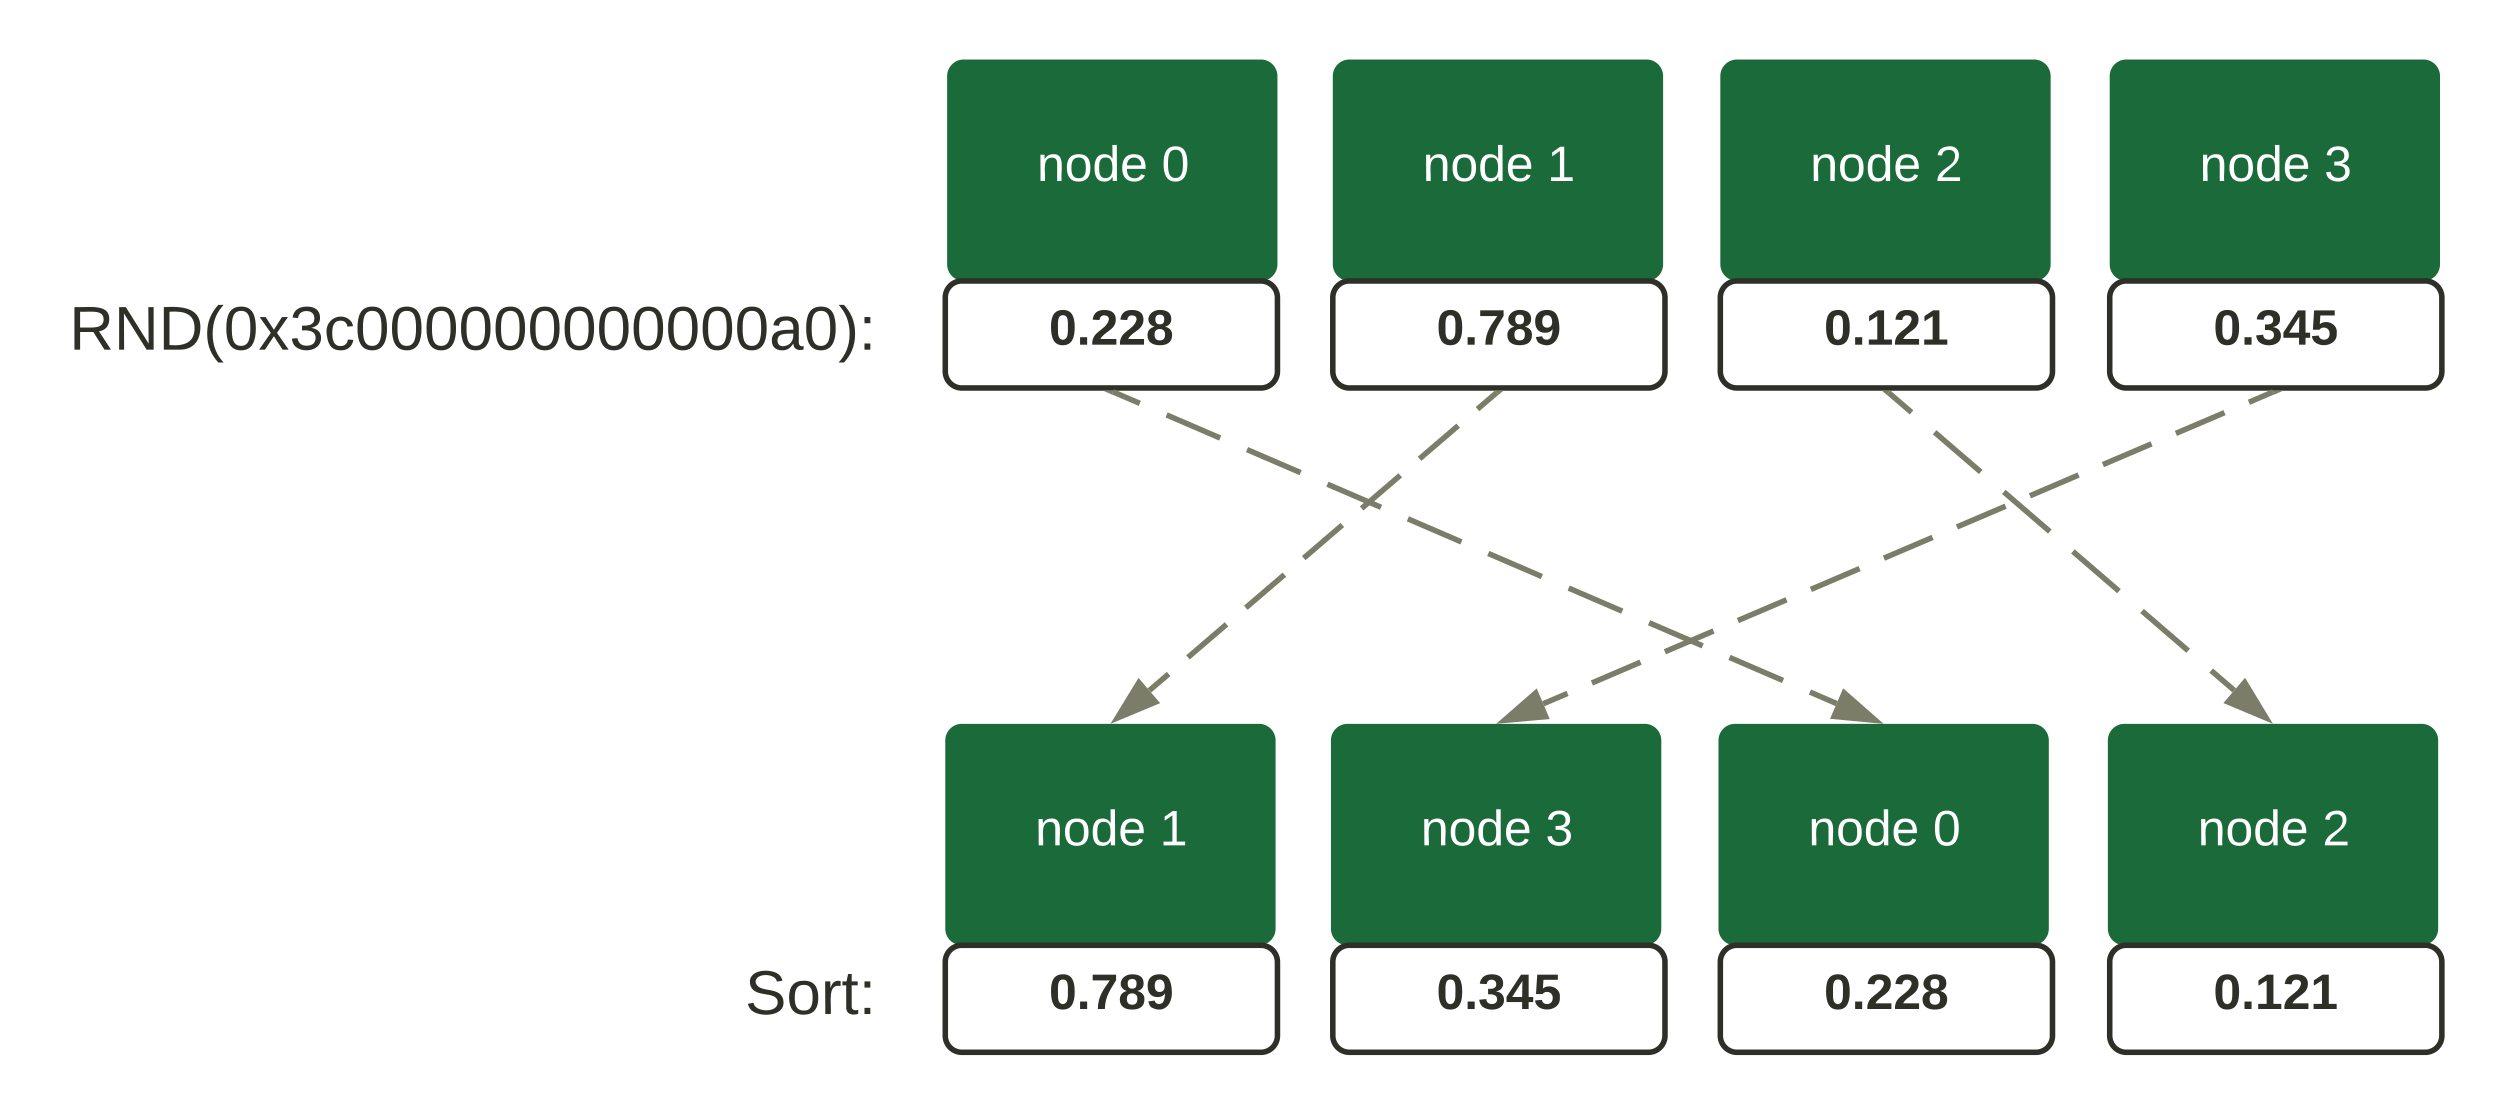 <svg xmlns="http://www.w3.org/2000/svg" xmlns:xlink="http://www.w3.org/1999/xlink" xmlns:lucid="lucid" width="903.17" height="403"><g transform="translate(-58.5 -418.5)" lucid:page-tab-id="0_0"><path d="M0 0h1870.87v1322.84H0z" fill="#fff"/><path d="M400.67 446a6 6 0 0 1 6-6H514a6 6 0 0 1 6 6v68a6 6 0 0 1-6 6H406.67a6 6 0 0 1-6-6z" stroke="#000" stroke-opacity="0" stroke-width="3" fill="#1b6a3a"/><use xlink:href="#a" transform="matrix(1,0,0,1,412.667,452) translate(20.5 31.9)"/><use xlink:href="#b" transform="matrix(1,0,0,1,412.667,452) translate(65.5 31.9)"/><path d="M540 446a6 6 0 0 1 6-6h107.33a6 6 0 0 1 6 6v68a6 6 0 0 1-6 6H546a6 6 0 0 1-6-6z" stroke="#000" stroke-opacity="0" stroke-width="3" fill="#1b6a3a"/><use xlink:href="#a" transform="matrix(1,0,0,1,552,452) translate(20.5 31.9)"/><use xlink:href="#c" transform="matrix(1,0,0,1,552,452) translate(65.5 31.9)"/><path d="M680 446a6 6 0 0 1 6-6h107.33a6 6 0 0 1 6 6v68a6 6 0 0 1-6 6H686a6 6 0 0 1-6-6z" stroke="#000" stroke-opacity="0" stroke-width="3" fill="#1b6a3a"/><use xlink:href="#a" transform="matrix(1,0,0,1,692,452) translate(20.5 31.9)"/><use xlink:href="#d" transform="matrix(1,0,0,1,692,452) translate(65.5 31.9)"/><path d="M400 686a6 6 0 0 1 6-6h107.33a6 6 0 0 1 6 6v68a6 6 0 0 1-6 6H406a6 6 0 0 1-6-6z" stroke="#000" stroke-opacity="0" stroke-width="3" fill="#1b6a3a"/><use xlink:href="#a" transform="matrix(1,0,0,1,412,692) translate(20.5 31.9)"/><use xlink:href="#c" transform="matrix(1,0,0,1,412,692) translate(65.5 31.9)"/><path d="M539.33 686a6 6 0 0 1 6-6h107.34a6 6 0 0 1 6 6v68a6 6 0 0 1-6 6H545.33a6 6 0 0 1-6-6z" stroke="#000" stroke-opacity="0" stroke-width="3" fill="#1b6a3a"/><use xlink:href="#a" transform="matrix(1,0,0,1,551.333,692) translate(20.5 31.9)"/><use xlink:href="#e" transform="matrix(1,0,0,1,551.333,692) translate(65.5 31.9)"/><path d="M679.33 686a6 6 0 0 1 6-6h107.34a6 6 0 0 1 6 6v68a6 6 0 0 1-6 6H685.33a6 6 0 0 1-6-6z" stroke="#000" stroke-opacity="0" stroke-width="3" fill="#1b6a3a"/><use xlink:href="#a" transform="matrix(1,0,0,1,691.333,692) translate(20.5 31.9)"/><use xlink:href="#b" transform="matrix(1,0,0,1,691.333,692) translate(65.5 31.9)"/><path d="M400 526a6 6 0 0 1 6-6h108a6 6 0 0 1 6 6v26.67a6 6 0 0 1-6 6H406a6 6 0 0 1-6-6z" stroke="#2e2f27" stroke-width="2" fill="#fff"/><use xlink:href="#f" transform="matrix(1,0,0,1,405,525) translate(32.5 18.025)"/><path d="M540 526a6 6 0 0 1 6-6h108a6 6 0 0 1 6 6v26.67a6 6 0 0 1-6 6H546a6 6 0 0 1-6-6z" stroke="#2e2f27" stroke-width="2" fill="#fff"/><use xlink:href="#g" transform="matrix(1,0,0,1,545,525) translate(32.5 18.025)"/><path d="M680 526a6 6 0 0 1 6-6h108a6 6 0 0 1 6 6v26.67a6 6 0 0 1-6 6H686a6 6 0 0 1-6-6z" stroke="#2e2f27" stroke-width="2" fill="#fff"/><use xlink:href="#h" transform="matrix(1,0,0,1,685,525) translate(32.5 18.025)"/><path d="M540 766a6 6 0 0 1 6-6h108a6 6 0 0 1 6 6v26.67a6 6 0 0 1-6 6H546a6 6 0 0 1-6-6z" stroke="#2e2f27" stroke-width="2" fill="#fff"/><use xlink:href="#i" transform="matrix(1,0,0,1,545,765) translate(32.5 18.025)"/><path d="M400 766a6 6 0 0 1 6-6h108a6 6 0 0 1 6 6v26.67a6 6 0 0 1-6 6H406a6 6 0 0 1-6-6z" stroke="#2e2f27" stroke-width="2" fill="#fff"/><use xlink:href="#g" transform="matrix(1,0,0,1,405,765) translate(32.5 18.025)"/><path d="M680 766a6 6 0 0 1 6-6h108a6 6 0 0 1 6 6v26.67a6 6 0 0 1-6 6H686a6 6 0 0 1-6-6z" stroke="#2e2f27" stroke-width="2" fill="#fff"/><use xlink:href="#f" transform="matrix(1,0,0,1,685,765) translate(32.5 18.025)"/><path d="M740.76 560.32l8.32 7.17m8.33 7.17L774.07 589m8.33 7.2l16.64 14.33m8.33 7.18l16.65 14.35m8.33 7.18L849 653.58m8.32 7.17l8.33 7.17" stroke="#7b7d68" stroke-width="2" fill="none"/><path d="M740.12 561.1l-1.65-1.43h2.88z" stroke="#7b7d68" stroke-width=".05" fill="#7b7d68"/><path d="M877.2 677.9l-13.82-5.8 6.05-7.04z" stroke="#7b7d68" stroke-width="2" fill="#7b7d68"/><path d="M599.24 560.32l-6.97 5.98m-6.98 5.98l-13.95 11.96m-6.98 5.98l-13.95 11.96m-6.97 5.98l-13.95 11.96m-6.97 5.98l-13.95 11.96m-6.97 5.98L487.67 656m-6.97 5.98l-7 5.98" stroke="#7b7d68" stroke-width="2" fill="none"/><path d="M599.87 561.1l-1.22-1.43h2.9z" stroke="#7b7d68" stroke-width=".05" fill="#7b7d68"/><path d="M462.12 677.9l7.82-12.8 6.03 7.03z" stroke="#7b7d68" stroke-width="2" fill="#7b7d68"/><path d="M460.58 560.06l9.7 4.17m9.67 4.17l19.36 8.35m9.7 4.17l19.36 8.34m9.68 4.17l19.37 8.34m9.7 4.17l19.36 8.35m9.68 4.16l19.36 8.34m9.68 4.17l19.37 8.34m9.68 4.18l19.37 8.35m9.68 4.17l19.36 8.34m9.7 4.17l9.67 4.18" stroke="#7b7d68" stroke-width="2" fill="none"/><path d="M460.2 561l-3.06-1.33h3.64z" stroke="#7b7d68" stroke-width=".05" fill="#7b7d68"/><path d="M736.03 678.72l-14.94-1.4 3.66-8.5z" stroke="#7b7d68" stroke-width="2" fill="#7b7d68"/><path d="M80 527.33a6 6 0 0 1 6-6h288a6 6 0 0 1 6 6v25.34a6 6 0 0 1-6 6H86a6 6 0 0 1-6-6z" stroke="#000" stroke-opacity="0" stroke-width="3" fill="#fff" fill-opacity="0"/><use xlink:href="#j" transform="matrix(1,0,0,1,85,526.333) translate(-1.466 18.489)"/><path d="M200 766a6 6 0 0 1 6-6h168a6 6 0 0 1 6 6v28a6 6 0 0 1-6 6H206a6 6 0 0 1-6-6z" stroke="#000" stroke-opacity="0" stroke-width="3" fill="#fff" fill-opacity="0"/><use xlink:href="#k" transform="matrix(1,0,0,1,205,765) translate(122.68 19.831)"/><path d="M820.67 446a6 6 0 0 1 6-6H934a6 6 0 0 1 6 6v68a6 6 0 0 1-6 6H826.67a6 6 0 0 1-6-6z" stroke="#000" stroke-opacity="0" stroke-width="3" fill="#1b6a3a"/><use xlink:href="#a" transform="matrix(1,0,0,1,832.667,452) translate(20.5 31.9)"/><use xlink:href="#e" transform="matrix(1,0,0,1,832.667,452) translate(65.5 31.9)"/><path d="M820 686a6 6 0 0 1 6-6h107.33a6 6 0 0 1 6 6v68a6 6 0 0 1-6 6H826a6 6 0 0 1-6-6z" stroke="#000" stroke-opacity="0" stroke-width="3" fill="#1b6a3a"/><use xlink:href="#a" transform="matrix(1,0,0,1,832,692) translate(20.5 31.9)"/><use xlink:href="#d" transform="matrix(1,0,0,1,832,692) translate(65.5 31.9)"/><path d="M820.67 526a6 6 0 0 1 6-6h108a6 6 0 0 1 6 6v26.67a6 6 0 0 1-6 6h-108a6 6 0 0 1-6-6z" stroke="#2e2f27" stroke-width="2" fill="#fff"/><g><use xlink:href="#i" transform="matrix(1,0,0,1,825.667,525) translate(32.5 18.025)"/></g><path d="M820.67 766a6 6 0 0 1 6-6h108a6 6 0 0 1 6 6v26.67a6 6 0 0 1-6 6h-108a6 6 0 0 1-6-6z" stroke="#2e2f27" stroke-width="2" fill="#fff"/><g><use xlink:href="#h" transform="matrix(1,0,0,1,825.667,765) translate(32.5 18.025)"/></g><path d="M879.75 560.06l-8.8 3.76m-8.8 3.75l-17.57 7.5m-8.8 3.77l-17.57 7.5m-8.78 3.76l-17.58 7.52m-8.8 3.75l-17.58 7.5m-8.8 3.77l-17.57 7.5m-8.8 3.77l-17.58 7.52m-8.8 3.75l-17.58 7.5m-8.8 3.77l-17.57 7.5m-8.8 3.77l-17.57 7.52m-8.8 3.76l-8.8 3.75" stroke="#7b7d68" stroke-width="2" fill="none"/><path d="M880.12 561l-.57-1.33h3.66z" stroke="#7b7d68" stroke-width=".05" fill="#7b7d68"/><path d="M601.98 678.73l11.3-9.87 3.64 8.53z" stroke="#7b7d68" stroke-width="2" fill="#7b7d68"/><defs><path fill="#fff" d="M117-194c89-4 53 116 60 194h-32v-121c0-31-8-49-39-48C34-167 62-67 57 0H25l-1-190h30c1 10-1 24 2 32 11-22 29-35 61-36" id="l"/><path fill="#fff" d="M100-194c62-1 85 37 85 99 1 63-27 99-86 99S16-35 15-95c0-66 28-99 85-99zM99-20c44 1 53-31 53-75 0-43-8-75-51-75s-53 32-53 75 10 74 51 75" id="m"/><path fill="#fff" d="M85-194c31 0 48 13 60 33l-1-100h32l1 261h-30c-2-10 0-23-3-31C134-8 116 4 85 4 32 4 16-35 15-94c0-66 23-100 70-100zm9 24c-40 0-46 34-46 75 0 40 6 74 45 74 42 0 51-32 51-76 0-42-9-74-50-73" id="n"/><path fill="#fff" d="M100-194c63 0 86 42 84 106H49c0 40 14 67 53 68 26 1 43-12 49-29l28 8c-11 28-37 45-77 45C44 4 14-33 15-96c1-61 26-98 85-98zm52 81c6-60-76-77-97-28-3 7-6 17-6 28h103" id="o"/><g id="a"><use transform="matrix(0.05,0,0,0.05,0,0)" xlink:href="#l"/><use transform="matrix(0.05,0,0,0.05,10,0)" xlink:href="#m"/><use transform="matrix(0.05,0,0,0.05,20,0)" xlink:href="#n"/><use transform="matrix(0.05,0,0,0.05,30,0)" xlink:href="#o"/></g><path fill="#fff" d="M101-251c68 0 85 55 85 127S166 4 100 4C33 4 14-52 14-124c0-73 17-127 87-127zm-1 229c47 0 54-49 54-102s-4-102-53-102c-51 0-55 48-55 102 0 53 5 102 54 102" id="p"/><use transform="matrix(0.05,0,0,0.05,0,0)" xlink:href="#p" id="b"/><path fill="#fff" d="M27 0v-27h64v-190l-56 39v-29l58-41h29v221h61V0H27" id="q"/><use transform="matrix(0.05,0,0,0.05,0,0)" xlink:href="#q" id="c"/><path fill="#fff" d="M101-251c82-7 93 87 43 132L82-64C71-53 59-42 53-27h129V0H18c2-99 128-94 128-182 0-28-16-43-45-43s-46 15-49 41l-32-3c6-41 34-60 81-64" id="r"/><use transform="matrix(0.05,0,0,0.05,0,0)" xlink:href="#r" id="d"/><path fill="#fff" d="M126-127c33 6 58 20 58 59 0 88-139 92-164 29-3-8-5-16-6-25l32-3c6 27 21 44 54 44 32 0 52-15 52-46 0-38-36-46-79-43v-28c39 1 72-4 72-42 0-27-17-43-46-43-28 0-47 15-49 41l-32-3c6-42 35-63 81-64 48-1 79 21 79 65 0 36-21 52-52 59" id="s"/><use transform="matrix(0.05,0,0,0.05,0,0)" xlink:href="#s" id="e"/><path fill="#2e2f27" d="M101-251c68 0 84 54 84 127C185-50 166 4 99 4S15-52 14-124c-1-75 17-127 87-127zm-1 216c37-5 36-46 36-89s4-89-36-89c-39 0-36 45-36 89 0 43-3 85 36 89" id="t"/><path fill="#2e2f27" d="M24 0v-54h51V0H24" id="u"/><path fill="#2e2f27" d="M182-182c0 78-84 86-111 141h115V0H12c-6-101 99-100 120-180 1-22-12-31-33-32-23 0-32 14-35 34l-49-3c5-45 32-70 84-70 51 0 83 22 83 69" id="v"/><path fill="#2e2f27" d="M138-131c27 9 52 24 51 61 0 53-36 74-89 74S11-19 11-69c0-35 22-54 51-61-78-25-46-121 38-121 51 0 83 19 83 66 0 30-18 49-45 54zm-38-16c24 0 32-13 32-36 1-23-11-34-32-34-22 0-33 12-32 34 0 22 9 36 32 36zm1 116c27 0 37-17 37-43 0-25-13-39-39-39-24 0-37 15-37 40 0 27 11 42 39 42" id="w"/><g id="f"><use transform="matrix(0.05,0,0,0.05,0,0)" xlink:href="#t"/><use transform="matrix(0.05,0,0,0.05,10,0)" xlink:href="#u"/><use transform="matrix(0.05,0,0,0.05,15,0)" xlink:href="#v"/><use transform="matrix(0.05,0,0,0.05,25,0)" xlink:href="#v"/><use transform="matrix(0.05,0,0,0.05,35,0)" xlink:href="#w"/></g><path fill="#2e2f27" d="M52 0c1-96 47-148 87-207H15v-41h169v40c-36 62-79 113-81 208H52" id="x"/><path fill="#2e2f27" d="M99-251c69 0 84 53 88 123 5 99-61 162-144 118-15-8-21-25-26-45l46-6c4 31 50 33 63 7 7-15 12-36 12-60-9 18-29 28-54 28-48 0-72-32-72-82 0-55 31-83 87-83zm-1 128c24 0 37-16 37-39 0-27-10-51-37-51-25 0-35 19-35 45 0 25 10 45 35 45" id="y"/><g id="g"><use transform="matrix(0.05,0,0,0.05,0,0)" xlink:href="#t"/><use transform="matrix(0.05,0,0,0.05,10,0)" xlink:href="#u"/><use transform="matrix(0.05,0,0,0.05,15,0)" xlink:href="#x"/><use transform="matrix(0.05,0,0,0.05,25,0)" xlink:href="#w"/><use transform="matrix(0.05,0,0,0.05,35,0)" xlink:href="#y"/></g><path fill="#2e2f27" d="M23 0v-37h61v-169l-59 37v-38l62-41h46v211h57V0H23" id="z"/><g id="h"><use transform="matrix(0.05,0,0,0.05,0,0)" xlink:href="#t"/><use transform="matrix(0.05,0,0,0.05,10,0)" xlink:href="#u"/><use transform="matrix(0.05,0,0,0.05,15,0)" xlink:href="#z"/><use transform="matrix(0.05,0,0,0.05,25,0)" xlink:href="#v"/><use transform="matrix(0.05,0,0,0.05,35,0)" xlink:href="#z"/></g><path fill="#2e2f27" d="M128-127c34 4 56 21 59 58 7 91-148 94-172 28-4-9-6-17-7-26l51-5c1 24 16 35 40 36 23 0 39-12 38-36-1-31-31-36-65-34v-40c32 2 59-3 59-33 0-20-13-33-34-33s-33 13-35 32l-50-3c6-44 37-68 86-68 50 0 83 20 83 66 0 35-22 52-53 58" id="A"/><path fill="#2e2f27" d="M165-50V0h-47v-50H5v-38l105-160h55v161h33v37h-33zm-47-37l2-116L46-87h72" id="B"/><path fill="#2e2f27" d="M139-81c0-46-55-55-73-27H18l9-140h149v37H72l-4 63c44-38 133-4 122 66C201 21 21 35 11-62l49-4c5 18 15 30 39 30 26 0 40-18 40-45" id="C"/><g id="i"><use transform="matrix(0.05,0,0,0.05,0,0)" xlink:href="#t"/><use transform="matrix(0.05,0,0,0.05,10,0)" xlink:href="#u"/><use transform="matrix(0.05,0,0,0.05,15,0)" xlink:href="#A"/><use transform="matrix(0.05,0,0,0.05,25,0)" xlink:href="#B"/><use transform="matrix(0.05,0,0,0.05,35,0)" xlink:href="#C"/></g><path fill="#2e2f27" d="M233-177c-1 41-23 64-60 70L243 0h-38l-65-103H63V0H30v-248c88 3 205-21 203 71zM63-129c60-2 137 13 137-47 0-61-80-42-137-45v92" id="D"/><path fill="#2e2f27" d="M190 0L58-211 59 0H30v-248h39L202-35l-2-213h31V0h-41" id="E"/><path fill="#2e2f27" d="M30-248c118-7 216 8 213 122C240-48 200 0 122 0H30v-248zM63-27c89 8 146-16 146-99s-60-101-146-95v194" id="F"/><path fill="#2e2f27" d="M87 75C49 33 22-17 22-94c0-76 28-126 65-167h31c-38 41-64 92-64 168S80 34 118 75H87" id="G"/><path fill="#2e2f27" d="M101-251c68 0 85 55 85 127S166 4 100 4C33 4 14-52 14-124c0-73 17-127 87-127zm-1 229c47 0 54-49 54-102s-4-102-53-102c-51 0-55 48-55 102 0 53 5 102 54 102" id="H"/><path fill="#2e2f27" d="M141 0L90-78 38 0H4l68-98-65-92h35l48 74 47-74h35l-64 92 68 98h-35" id="I"/><path fill="#2e2f27" d="M126-127c33 6 58 20 58 59 0 88-139 92-164 29-3-8-5-16-6-25l32-3c6 27 21 44 54 44 32 0 52-15 52-46 0-38-36-46-79-43v-28c39 1 72-4 72-42 0-27-17-43-46-43-28 0-47 15-49 41l-32-3c6-42 35-63 81-64 48-1 79 21 79 65 0 36-21 52-52 59" id="J"/><path fill="#2e2f27" d="M96-169c-40 0-48 33-48 73s9 75 48 75c24 0 41-14 43-38l32 2c-6 37-31 61-74 61-59 0-76-41-82-99-10-93 101-131 147-64 4 7 5 14 7 22l-32 3c-4-21-16-35-41-35" id="K"/><path fill="#2e2f27" d="M141-36C126-15 110 5 73 4 37 3 15-17 15-53c-1-64 63-63 125-63 3-35-9-54-41-54-24 1-41 7-42 31l-33-3c5-37 33-52 76-52 45 0 72 20 72 64v82c-1 20 7 32 28 27v20c-31 9-61-2-59-35zM48-53c0 20 12 33 32 33 41-3 63-29 60-74-43 2-92-5-92 41" id="L"/><path fill="#2e2f27" d="M33-261c38 41 65 92 65 168S71 34 33 75H2C39 34 66-17 66-93S39-220 2-261h31" id="M"/><path fill="#2e2f27" d="M33-154v-36h34v36H33zM33 0v-36h34V0H33" id="N"/><g id="j"><use transform="matrix(0.062,0,0,0.062,0,0)" xlink:href="#D"/><use transform="matrix(0.062,0,0,0.062,16.148,0)" xlink:href="#E"/><use transform="matrix(0.062,0,0,0.062,32.295,0)" xlink:href="#F"/><use transform="matrix(0.062,0,0,0.062,48.443,0)" xlink:href="#G"/><use transform="matrix(0.062,0,0,0.062,55.862,0)" xlink:href="#H"/><use transform="matrix(0.062,0,0,0.062,68.331,0)" xlink:href="#I"/><use transform="matrix(0.062,0,0,0.062,79.553,0)" xlink:href="#J"/><use transform="matrix(0.062,0,0,0.062,92.022,0)" xlink:href="#K"/><use transform="matrix(0.062,0,0,0.062,103.244,0)" xlink:href="#H"/><use transform="matrix(0.062,0,0,0.062,115.714,0)" xlink:href="#H"/><use transform="matrix(0.062,0,0,0.062,128.183,0)" xlink:href="#H"/><use transform="matrix(0.062,0,0,0.062,140.652,0)" xlink:href="#H"/><use transform="matrix(0.062,0,0,0.062,153.121,0)" xlink:href="#H"/><use transform="matrix(0.062,0,0,0.062,165.59,0)" xlink:href="#H"/><use transform="matrix(0.062,0,0,0.062,178.059,0)" xlink:href="#H"/><use transform="matrix(0.062,0,0,0.062,190.528,0)" xlink:href="#H"/><use transform="matrix(0.062,0,0,0.062,202.998,0)" xlink:href="#H"/><use transform="matrix(0.062,0,0,0.062,215.467,0)" xlink:href="#H"/><use transform="matrix(0.062,0,0,0.062,227.936,0)" xlink:href="#H"/><use transform="matrix(0.062,0,0,0.062,240.405,0)" xlink:href="#H"/><use transform="matrix(0.062,0,0,0.062,252.874,0)" xlink:href="#L"/><use transform="matrix(0.062,0,0,0.062,265.343,0)" xlink:href="#H"/><use transform="matrix(0.062,0,0,0.062,277.812,0)" xlink:href="#M"/><use transform="matrix(0.062,0,0,0.062,285.231,0)" xlink:href="#N"/></g><path fill="#2e2f27" d="M185-189c-5-48-123-54-124 2 14 75 158 14 163 119 3 78-121 87-175 55-17-10-28-26-33-46l33-7c5 56 141 63 141-1 0-78-155-14-162-118-5-82 145-84 179-34 5 7 8 16 11 25" id="O"/><path fill="#2e2f27" d="M100-194c62-1 85 37 85 99 1 63-27 99-86 99S16-35 15-95c0-66 28-99 85-99zM99-20c44 1 53-31 53-75 0-43-8-75-51-75s-53 32-53 75 10 74 51 75" id="P"/><path fill="#2e2f27" d="M114-163C36-179 61-72 57 0H25l-1-190h30c1 12-1 29 2 39 6-27 23-49 58-41v29" id="Q"/><path fill="#2e2f27" d="M59-47c-2 24 18 29 38 22v24C64 9 27 4 27-40v-127H5v-23h24l9-43h21v43h35v23H59v120" id="R"/><g id="k"><use transform="matrix(0.062,0,0,0.062,0,0)" xlink:href="#O"/><use transform="matrix(0.062,0,0,0.062,14.963,0)" xlink:href="#P"/><use transform="matrix(0.062,0,0,0.062,27.432,0)" xlink:href="#Q"/><use transform="matrix(0.062,0,0,0.062,34.851,0)" xlink:href="#R"/><use transform="matrix(0.062,0,0,0.062,41.086,0)" xlink:href="#N"/></g></defs></g></svg>